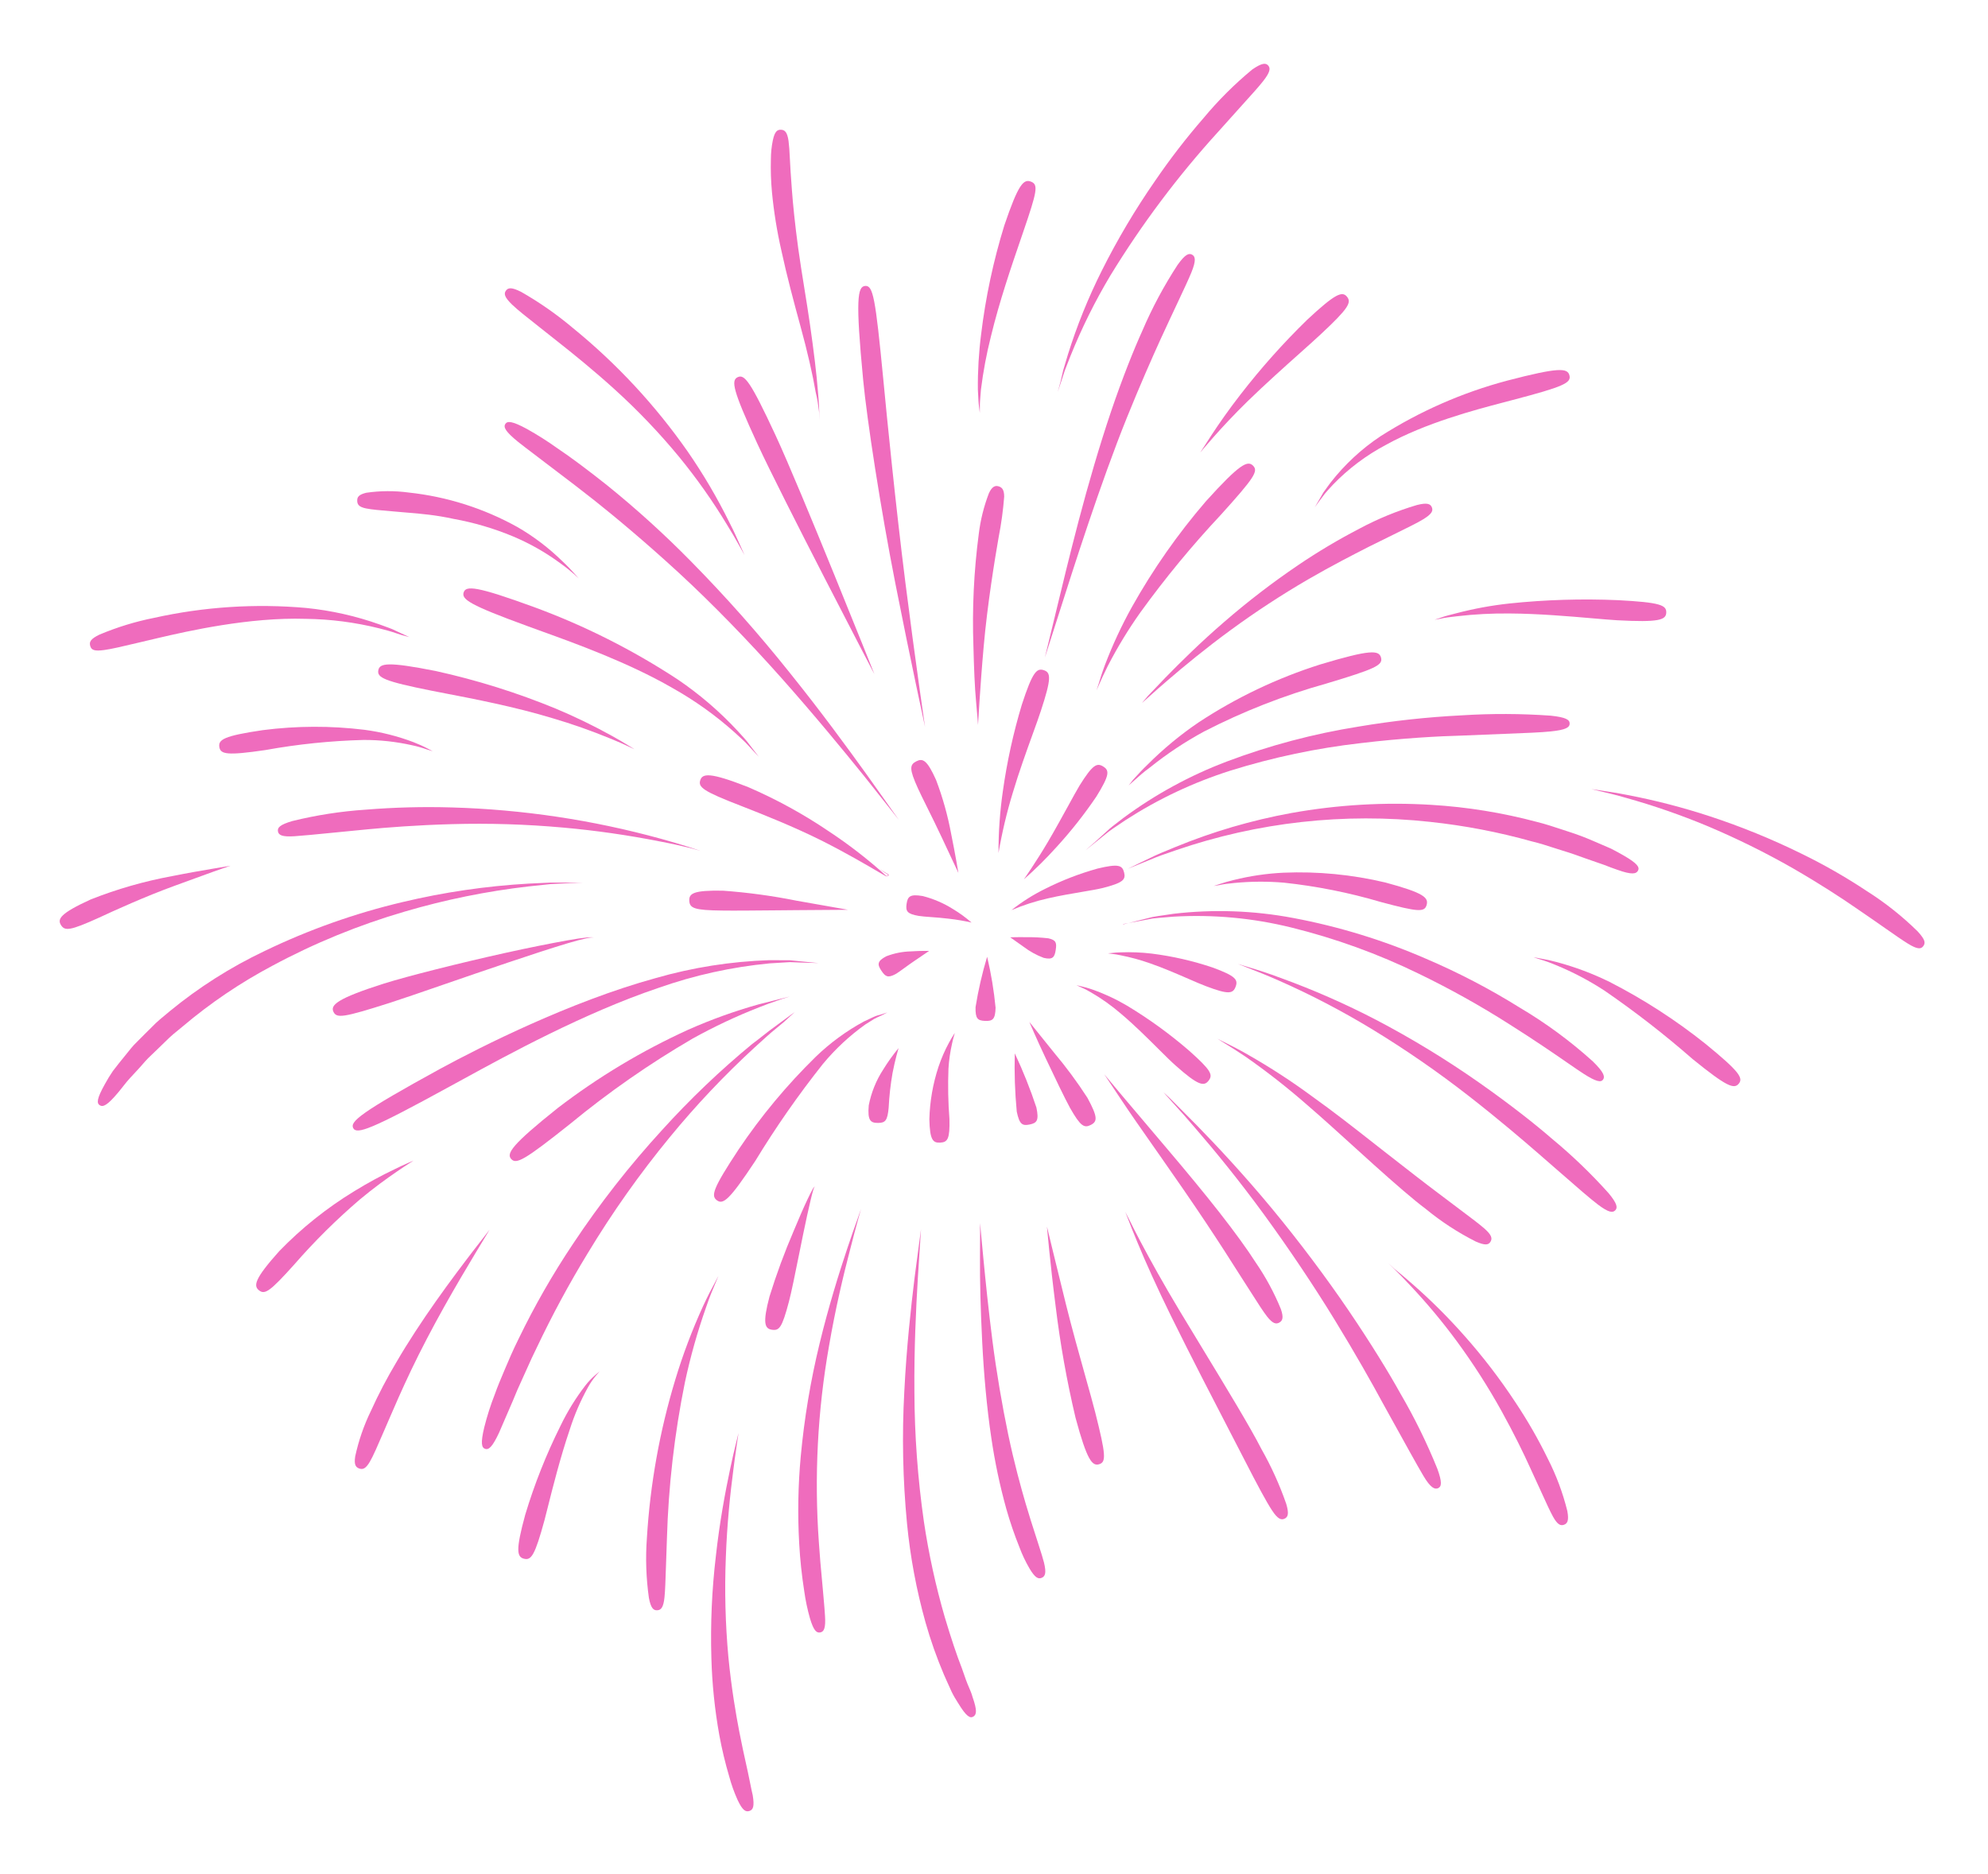 <svg width="403" height="380" viewBox="0 0 403 380" fill="none" xmlns="http://www.w3.org/2000/svg">
<g filter="url(#filter1_d)">
<path d="M166.087 83.732L166.156 85.312L166.061 83.702C166.033 83.501 166.004 83.28 165.974 83.042C165.854 82.103 165.698 80.888 165.351 79.511C164.75 75.972 163.664 71.234 162.284 66.203C160.904 61.171 159.471 55.786 158.427 50.926C157.523 46.986 156.876 42.991 156.489 38.967C156.283 36.752 156.21 34.526 156.271 32.302C156.274 31.004 156.407 29.709 156.668 28.438C157.055 26.632 157.584 26.26 158.346 26.306C159.108 26.353 159.583 26.784 159.847 28.553C159.957 29.425 160.06 30.629 160.125 32.265C160.184 33.749 160.319 35.59 160.487 37.896C160.504 38.134 160.522 38.376 160.54 38.624C160.733 41.274 161.142 45.431 161.811 50.33C162.166 52.931 162.608 55.672 163.056 58.448C163.451 60.899 163.851 63.377 164.199 65.811C164.942 71.003 165.547 75.863 165.816 79.467C165.989 81.241 166.049 82.713 166.087 83.732Z" fill="#EF6CBD"/>
<path d="M214.415 79.482L215.081 77.478L215.845 75.136L217.025 72.121C219.285 66.504 221.979 61.072 225.082 55.876C231.447 45.46 238.786 35.676 247.002 26.656C248.842 24.583 250.397 22.863 251.696 21.426C253.748 19.157 255.163 17.593 256.054 16.457C257.508 14.603 257.571 13.834 257.082 13.278C256.594 12.722 255.81 12.736 253.846 14.095C250.262 17.058 246.961 20.35 243.987 23.928C240.463 27.981 237.179 32.238 234.15 36.676C230.127 42.471 226.521 48.548 223.36 54.86C220.615 60.335 218.316 66.024 216.486 71.872L215.552 74.99L214.986 77.391L214.415 79.482Z" fill="#EF6CBD"/>
<path d="M150.931 112.548L150.134 110.766C150.057 110.595 149.975 110.411 149.889 110.216C149.407 109.132 148.766 107.69 147.915 106.038C145.432 100.988 142.577 96.13 139.375 91.504C132.818 82.127 124.992 73.709 116.123 66.491C112.867 63.748 109.37 61.306 105.675 59.195C103.7 58.188 102.998 58.31 102.552 58.937C102.106 59.563 102.268 60.275 103.84 61.788C104.923 62.83 106.706 64.236 109.382 66.346C110.591 67.299 111.983 68.396 113.574 69.668C116.138 71.701 120.201 74.954 124.618 78.962C129.321 83.222 133.708 87.822 137.742 92.724C141.262 97.032 144.473 101.584 147.352 106.346C148.277 107.821 149.007 109.113 149.58 110.13C149.727 110.391 149.865 110.634 149.992 110.857L150.931 112.548Z" fill="#EF6CBD"/>
<path d="M198.618 83.709L198.64 82.418C198.622 81.788 198.692 80.952 198.776 79.945C198.801 79.641 198.828 79.32 198.854 78.985C199.307 75.342 199.985 71.73 200.885 68.172C202.572 61.16 205.17 53.593 206.747 48.999C207.008 48.24 207.241 47.562 207.437 46.981C210.242 38.8 210.518 37.427 209.013 36.834C207.509 36.24 206.452 37.278 203.596 45.693C201.367 52.903 199.791 60.3 198.886 67.795C198.414 71.503 198.194 75.239 198.23 78.978C198.24 79.182 198.25 79.382 198.259 79.577L198.26 79.583L198.26 79.586C198.318 80.764 198.366 81.745 198.464 82.444L198.618 83.709Z" fill="#EF6CBD"/>
<path d="M177.26 136.693C177.26 136.693 162.291 99.159 157.207 88.232C152.123 77.306 150.926 75.827 149.55 76.468C148.174 77.109 148.489 79.013 153.517 89.935C158.545 100.857 177.26 136.693 177.26 136.693Z" fill="#EF6CBD"/>
<path d="M127.39 151.155L128.624 151.909L127.317 151.302C126.463 150.894 125.247 150.356 123.738 149.746C119.894 148.161 115.97 146.78 111.982 145.608C104.392 143.299 95.81 141.649 90.372 140.603C89.287 140.394 88.328 140.21 87.526 140.049C77.865 138.118 76.433 137.378 76.687 135.918C76.941 134.459 78.555 134.106 88.328 136.046C96.644 137.877 104.788 140.429 112.665 143.672C116.546 145.299 120.336 147.137 124.016 149.179C125.44 149.958 126.587 150.66 127.39 151.155Z" fill="#EF6CBD"/>
<path d="M161.479 182.614L171.923 184.457C171.923 184.457 167.023 184.482 161.304 184.531C160.073 184.541 158.817 184.553 157.575 184.565L157.572 184.565C153.039 184.607 148.689 184.648 146.438 184.611C140.693 184.556 139.813 184.117 139.731 182.632C139.649 181.147 140.56 180.477 146.538 180.583C151.555 180.945 156.546 181.623 161.479 182.614Z" fill="#EF6CBD"/>
<path d="M232.892 141.284L231.488 142.539L232.685 141.116C233.522 140.226 234.767 138.92 236.218 137.415C239.245 134.319 243.389 130.207 248.157 126.102C252.934 121.959 257.953 118.105 263.187 114.559C267.183 111.851 271.335 109.381 275.62 107.161C279.319 105.18 283.21 103.583 287.233 102.393C289.333 101.862 289.976 102.159 290.262 102.858C290.549 103.557 290.275 104.214 288.448 105.318C287.227 106.055 285.319 106.991 282.479 108.384L282.478 108.385C281.069 109.076 279.431 109.879 277.534 110.827L277.204 110.996C274.403 112.425 269.956 114.695 265.104 117.509C259.729 120.641 254.521 124.051 249.501 127.727C244.478 131.401 239.976 135.108 236.728 137.911C235.23 139.185 234.012 140.279 233.117 141.082L232.892 141.284Z" fill="#EF6CBD"/>
<path d="M246.033 179.628L247.178 179.45C247.901 179.267 248.934 179.153 250.291 179.013C253.604 178.696 256.939 178.678 260.256 178.957C266.902 179.668 273.471 180.978 279.884 182.871C287.465 184.904 288.766 184.98 289.196 183.494C289.627 182.008 288.685 181.034 280.828 178.923C274.069 177.315 267.123 176.647 260.185 176.937C256.784 177.101 253.408 177.596 250.104 178.417C249.071 178.658 248.051 178.952 247.049 179.299L246.033 179.628Z" fill="#EF6CBD"/>
<path d="M228.781 187.142L227.676 187.348L227.693 187.417L228.781 187.142Z" fill="#EF6CBD"/>
<path d="M228.781 187.142L230.439 186.834L233.637 186.228C234.485 186.125 235.415 186.051 236.406 185.973C236.89 185.934 237.388 185.895 237.899 185.85C245.918 185.38 253.963 186.122 261.764 188.051C270.697 190.252 279.372 193.398 287.644 197.436C293.931 200.478 300.037 203.884 305.93 207.637C311.251 210.998 314.978 213.571 317.65 215.416C319.013 216.357 320.103 217.11 320.989 217.68C323.613 219.368 324.535 219.466 324.959 218.899C325.384 218.333 325.196 217.444 322.911 215.212C318.335 211.076 313.355 207.412 308.047 204.275C301.983 200.494 295.638 197.185 289.069 194.378C280.445 190.63 271.43 187.862 262.193 186.125C254.172 184.606 245.968 184.318 237.863 185.271C237.23 185.373 236.619 185.459 236.035 185.542C235.158 185.666 234.341 185.782 233.597 185.926L228.781 187.142Z" fill="#EF6CBD"/>
<path d="M224.597 193.284L225.299 193.382C225.94 193.451 226.577 193.554 227.208 193.69C229.211 194.086 231.182 194.625 233.108 195.303C235.812 196.237 238.639 197.466 240.945 198.469C242.385 199.095 243.623 199.633 244.5 199.956C249.036 201.675 249.939 201.484 250.478 200.062C251.016 198.641 250.514 197.886 245.832 196.167C241.816 194.814 237.676 193.867 233.473 193.339C231.392 193.092 229.295 193.007 227.202 193.086C226.553 193.1 225.904 193.147 225.26 193.227L224.597 193.284Z" fill="#EF6CBD"/>
<path d="M219.014 200.11L218.208 199.745L219.044 199.937C219.832 200.112 220.609 200.333 221.372 200.598C223.823 201.454 226.185 202.549 228.422 203.868C232.89 206.554 237.119 209.621 241.063 213.033C245.55 217.024 245.923 217.921 244.996 219.11C244.069 220.298 242.906 220.115 238.351 216.068C237.463 215.292 236.25 214.085 234.84 212.682C232.63 210.482 229.935 207.8 227.252 205.54C225.348 203.896 223.293 202.435 221.115 201.177C220.44 200.774 219.738 200.417 219.014 200.11Z" fill="#EF6CBD"/>
<path d="M208.661 207.186C208.661 207.186 210.114 210.62 211.956 214.506C213.797 218.393 215.856 222.702 216.903 224.604C219.046 228.378 219.784 228.761 221.13 228.073C222.476 227.384 222.564 226.499 220.437 222.574C218.379 219.386 216.121 216.332 213.679 213.428L208.661 207.186Z" fill="#EF6CBD"/>
<path d="M206.114 225.382C205.741 221.455 205.607 217.509 205.713 213.567C207.391 217.134 208.854 220.799 210.095 224.542C210.645 227.157 210.212 227.689 208.731 227.99C207.25 228.29 206.664 227.997 206.114 225.382Z" fill="#EF6CBD"/>
<path d="M212.233 248.68C212.233 248.68 212.884 256.19 213.986 264.762C214.908 272.387 216.256 279.954 218.024 287.429C220.375 296.163 221.434 297.309 222.841 296.862C224.248 296.415 224.2 294.995 222.022 286.364C221.589 284.65 220.885 282.138 220.062 279.204L220.061 279.2L220.058 279.188L220.057 279.186L220.057 279.184L220.056 279.182L220.056 279.18L220.055 279.179L220.055 279.177L220.054 279.175L220.054 279.173L220.053 279.171C218.815 274.755 217.312 269.392 216.065 264.366C213.986 255.986 212.233 248.68 212.233 248.68Z" fill="#EF6CBD"/>
<path d="M179.039 216.849C179.975 215.328 181.015 213.876 182.153 212.501C182.153 212.501 181.436 214.885 180.927 217.584C180.524 219.896 180.263 222.23 180.147 224.575C179.909 227.187 179.48 227.662 177.999 227.669C176.517 227.676 175.827 227.263 176.111 224.106C176.611 221.52 177.605 219.056 179.039 216.849Z" fill="#EF6CBD"/>
<path d="M145.649 258.659L144.797 260.288C144.219 261.333 143.431 262.854 142.554 264.747C140.322 269.617 138.426 274.635 136.879 279.767C133.725 290.177 131.798 300.924 131.138 311.787C130.838 315.856 130.974 319.946 131.545 323.987C131.943 326.071 132.478 326.523 133.236 326.479C133.994 326.435 134.488 325.924 134.701 323.869C134.842 322.511 134.908 320.475 135.006 317.452L135.006 317.449C135.056 315.898 135.114 314.087 135.196 311.975C135.502 301.324 136.722 290.72 138.84 280.281C139.946 275.1 141.385 269.995 143.149 265C143.832 262.992 144.469 261.454 144.944 260.361L145.649 258.659Z" fill="#EF6CBD"/>
<path d="M149.706 290.538L149.41 292.559C149.359 292.933 149.298 293.352 149.23 293.815L149.229 293.824L149.229 293.826C149.06 294.984 148.853 296.409 148.656 298.056C148.049 302.616 147.383 308.971 147.14 315.698C146.867 322.445 147.038 329.205 147.652 335.931C148.266 342.276 149.203 347.658 149.859 351.054C150.369 353.695 150.854 355.887 151.261 357.721C151.377 358.246 151.487 358.742 151.589 359.211C151.793 360.148 151.958 360.975 152.103 361.702L152.104 361.703C152.284 362.608 152.434 363.358 152.589 363.971C152.962 366.245 152.675 366.924 151.914 367.171C151.152 367.418 150.509 367.048 149.513 364.913C148.826 363.388 148.262 361.811 147.828 360.197C147.01 357.441 146.341 354.644 145.822 351.817C144.891 346.639 144.351 341.398 144.208 336.14C144.003 329.25 144.306 322.355 145.116 315.511C145.858 308.732 147.024 302.47 147.996 297.91C148.451 295.685 148.891 293.882 149.204 292.597L149.706 290.538Z" fill="#EF6CBD"/>
<path d="M160.102 202.038L153.785 203.633C148.9 205.002 144.121 206.724 139.485 208.785C130.119 213.053 121.264 218.368 113.09 224.63C103.655 232.153 102.614 233.903 103.642 235.002C104.67 236.101 106.304 235.248 115.589 227.855C123.38 221.435 131.675 215.656 140.395 210.576C144.775 208.144 149.314 206.01 153.98 204.19C155.38 203.625 156.602 203.203 157.58 202.865L157.581 202.864C157.88 202.761 158.156 202.666 158.407 202.576L160.102 202.038Z" fill="#EF6CBD"/>
<path d="M95.924 253.604L99.253 249.312L96.438 253.97C94.723 256.827 92.409 260.716 90.049 264.929C87.689 269.142 85.316 273.67 83.364 277.762C81.413 281.853 79.852 285.46 78.872 287.746C78.506 288.589 78.171 289.367 77.862 290.084C76.508 293.223 75.66 295.19 74.983 296.347C74.152 297.769 73.549 297.995 72.825 297.737C72.101 297.479 71.75 296.961 72.004 295.282C72.691 292.101 73.756 289.015 75.176 286.09C76.72 282.68 78.456 279.36 80.375 276.148C82.697 272.146 85.557 267.807 88.362 263.831C91.166 259.854 93.899 256.245 95.924 253.604Z" fill="#EF6CBD"/>
<path d="M87.726 152.3L86.695 151.771C85.757 151.277 84.791 150.841 83.802 150.464C80.609 149.253 77.289 148.416 73.906 147.967C67.056 147.128 60.129 147.149 53.287 148.032C45.323 149.198 44.236 149.968 44.464 151.453C44.693 152.937 46.024 153.207 53.777 152.076C60.353 150.884 67.011 150.198 73.693 150.023C77.005 150.011 80.308 150.372 83.541 151.099C84.564 151.316 85.572 151.602 86.558 151.953L87.726 152.3Z" fill="#EF6CBD"/>
<path d="M116.447 116.296L117.316 117.27L116.361 116.391L116.345 116.378C115.716 115.839 114.81 115.066 113.616 114.22C110.638 112.02 107.408 110.185 103.996 108.753C100.119 107.137 96.08 105.947 91.949 105.203C88.407 104.42 85.241 104.156 83.065 103.974C82.858 103.956 82.659 103.94 82.471 103.923C81.442 103.832 80.518 103.754 79.689 103.684C77.045 103.461 75.353 103.318 74.221 103.087C72.734 102.783 72.423 102.274 72.412 101.505C72.401 100.737 72.762 100.279 74.225 99.909C77.085 99.49 79.99 99.473 82.855 99.861C90.6 100.692 98.1 103.076 104.912 106.869C108.209 108.778 111.254 111.093 113.976 113.762C115.025 114.732 115.784 115.566 116.333 116.171L116.447 116.296Z" fill="#EF6CBD"/>
<path d="M202.414 172.94C203.117 168.828 204.079 164.764 205.294 160.774C206.51 156.673 208.085 152.313 209.336 148.853C210.028 146.938 210.621 145.299 210.998 144.131C213.162 137.544 213.046 136.361 211.606 135.88C210.167 135.399 209.312 136.221 207.144 142.864C205.42 148.588 204.135 154.437 203.303 160.359C202.699 164.525 202.402 168.73 202.414 172.94Z" fill="#EF6CBD"/>
<path d="M197.761 204.19C198.315 200.737 199.099 197.325 200.108 193.977C200.915 197.382 201.488 200.839 201.822 204.322C201.756 206.671 201.227 207.043 199.711 206.985C198.195 206.927 197.699 206.556 197.761 204.19Z" fill="#EF6CBD"/>
<path d="M196.948 187.044C195.78 186.029 194.526 185.117 193.202 184.318C191.298 183.117 189.219 182.223 187.04 181.669C184.459 181.237 184.004 181.756 183.78 183.263C183.556 184.77 183.928 185.3 186.225 185.694C186.793 185.791 187.692 185.858 188.743 185.936C189.853 186.018 191.133 186.113 192.376 186.271C193.913 186.445 195.439 186.703 196.948 187.044Z" fill="#EF6CBD"/>
<path d="M267.468 101.562L266.529 102.846L267.335 101.467L268.264 99.855C268.496 99.509 268.766 99.147 269.055 98.76C269.265 98.48 269.484 98.186 269.705 97.876C272.557 94.205 275.983 91.021 279.85 88.448C287.766 83.401 296.41 79.603 305.479 77.185C316.043 74.426 317.771 74.596 318.154 76.115C318.538 77.634 316.99 78.392 306.597 81.108C306.038 81.259 305.404 81.425 304.708 81.608C298.984 83.112 289.015 85.731 280.966 90.186C276.968 92.295 273.332 95.029 270.193 98.285C270.008 98.491 269.825 98.689 269.649 98.88L269.647 98.882C269.253 99.309 268.887 99.706 268.579 100.088L267.468 101.562Z" fill="#EF6CBD"/>
<path d="M43.202 176.118L46.714 175.525L43.415 176.67L35.516 179.546C29.494 181.727 23.008 184.686 20.075 186.051C14.162 188.738 13.128 188.778 12.362 187.558C11.597 186.337 12.187 185.196 18.376 182.367C23.713 180.256 29.242 178.669 34.886 177.63C38.058 176.994 41.024 176.484 43.202 176.118Z" fill="#EF6CBD"/>
<path d="M182.205 166.217L175.753 157.123C171.77 151.574 166.266 144.058 159.998 136.277C153.737 128.434 147.074 120.923 140.035 113.775C134.673 108.322 129.004 103.181 123.056 98.378C118.981 95.147 115.688 92.692 113 90.891C111.004 89.463 108.929 88.148 106.787 86.952C103.798 85.338 102.842 85.322 102.434 85.957C102.027 86.593 102.413 87.468 105.038 89.597C105.837 90.236 106.845 91.001 108.084 91.941L108.085 91.942C108.873 92.54 109.755 93.208 110.735 93.96C111.482 94.534 112.293 95.148 113.168 95.811L113.172 95.814C115.248 97.386 117.687 99.232 120.503 101.464C124.509 104.64 130.812 109.879 137.635 116.162C144.458 122.445 151.84 130.074 158.438 137.497C165.036 144.92 170.932 152.098 175.22 157.405L182.205 166.217Z" fill="#EF6CBD"/>
<path d="M178.544 176.377C178.413 176.289 178.294 176.183 178.19 176.063C178.291 176.173 178.407 176.267 178.536 176.343L179.916 177.169C179.933 177.179 179.951 177.189 179.97 177.199C180.092 177.266 180.228 177.34 180.124 177.557C179.974 177.632 179.81 177.673 179.642 177.679C179.367 177.533 178.806 177.205 178.02 176.744C175.724 175.399 171.507 172.929 166.865 170.586C160.938 167.594 154.26 164.975 150.683 163.572L150.156 163.365C142.507 160.412 141.515 159.598 141.95 158.203C142.385 156.807 143.848 156.512 151.674 159.585C157.396 162.059 162.875 165.065 168.039 168.564C172.142 171.274 176.032 174.294 179.676 177.597C179.819 177.585 179.958 177.55 180.089 177.493C180.113 177.478 180.066 177.438 180.011 177.392C179.956 177.347 179.893 177.294 179.882 177.251L179.295 176.885C178.946 176.661 178.704 176.502 178.544 176.377Z" fill="#EF6CBD"/>
<path d="M187.52 147.378C187.52 147.378 185.511 133.765 183.535 118.106C181.56 102.447 179.798 84.733 179.029 76.609C177.456 60.371 176.988 57.864 175.403 57.97C173.819 58.076 173.409 60.658 174.977 77.026C175.764 85.218 178.473 102.914 181.53 118.429C184.586 133.943 187.52 147.378 187.52 147.378Z" fill="#EF6CBD"/>
<path d="M214.417 125.182L211.806 133.333L213.827 125.019L214.022 124.207C215.227 119.207 216.821 112.592 218.661 105.584C220.603 98.19 222.88 90.381 225.206 83.496C227.533 76.611 229.91 70.723 231.557 67.094C233.555 62.42 235.957 57.93 238.735 53.677C240.267 51.546 241.002 51.269 241.662 51.635C242.322 52.001 242.493 52.821 241.522 55.214C240.955 56.612 240.03 58.578 238.707 61.391L238.706 61.393L238.705 61.395L238.704 61.398L238.703 61.4L238.701 61.404L238.7 61.406C237.76 63.404 236.619 65.83 235.262 68.784C233.636 72.353 231.116 78.038 228.436 84.682C225.755 91.326 223.047 98.95 220.605 106.177C218.233 113.198 216.123 119.824 214.553 124.755L214.553 124.757L214.417 125.182Z" fill="#EF6CBD"/>
<path d="M222.273 139.981L222.88 138.616C223.244 137.735 223.822 136.542 224.584 134.991C226.528 131.225 228.733 127.6 231.184 124.144C236.204 117.203 241.659 110.589 247.516 104.341C254.255 96.874 255.125 95.534 254.019 94.418C252.914 93.302 251.352 94.008 244.467 101.622C238.764 108.245 233.737 115.425 229.462 123.055C227.363 126.83 225.539 130.751 224.002 134.789C223.412 136.37 222.994 137.687 222.73 138.599L222.273 139.981Z" fill="#EF6CBD"/>
<path d="M220.039 172.402L222.019 170.671L224.403 168.509C225.058 167.877 225.833 167.288 226.668 166.653C227.015 166.389 227.373 166.117 227.737 165.831C234.183 161.06 241.257 157.204 248.758 154.373C257.387 151.124 266.323 148.757 275.429 147.31C282.334 146.147 289.301 145.387 296.296 145.034C302.313 144.65 308.35 144.672 314.366 145.1C317.472 145.435 318.201 145.931 318.195 146.703C318.189 147.476 317.454 147.974 314.367 148.294C312.357 148.503 309.359 148.618 304.927 148.788L304.924 148.788C302.552 148.879 299.769 148.986 296.506 149.131C291.795 149.255 284.367 149.643 275.908 150.659C266.925 151.678 258.06 153.547 249.431 156.242C241.927 158.625 234.774 161.999 228.16 166.275C227.645 166.638 227.136 166.975 226.647 167.298C225.94 167.766 225.275 168.205 224.696 168.655L220.039 172.402Z" fill="#EF6CBD"/>
<path d="M250.959 195.442L253.236 196.336C254.698 196.904 256.793 197.734 259.367 198.865C265.774 201.701 271.993 204.945 277.987 208.577C284.848 212.746 291.46 217.311 297.791 222.251C303.739 226.882 308.738 231.165 311.882 233.897C313.545 235.341 315.019 236.628 316.328 237.77L316.335 237.777L316.336 237.778L316.338 237.779C319.948 240.93 322.297 242.981 323.893 244.195C326.068 245.849 326.913 245.93 327.436 245.393C327.96 244.857 327.842 244.024 326.078 241.899C322.508 237.918 318.646 234.21 314.525 230.806C311.356 228.044 306.094 223.882 299.819 219.481C293.152 214.805 286.191 210.564 278.981 206.784C272.714 203.524 266.241 200.681 259.602 198.273C257.011 197.293 254.865 196.623 253.36 196.176L250.959 195.442Z" fill="#EF6CBD"/>
<path d="M312.092 194.478L310.838 194.078L312.122 194.305C313.29 194.497 314.448 194.75 315.591 195.063C319.28 196.05 322.864 197.396 326.292 199.082C333.16 202.596 339.661 206.793 345.695 211.608C352.658 217.286 353.424 218.58 352.467 219.722C351.511 220.863 350.04 220.334 343.133 214.734C337.461 209.771 331.506 205.144 325.298 200.875C322.168 198.828 318.852 197.083 315.395 195.664C314.316 195.208 313.214 194.812 312.092 194.478Z" fill="#EF6CBD"/>
<path d="M246.805 210.611L248.372 211.592C249.368 212.204 250.801 213.091 252.479 214.228C256.791 217.238 260.935 220.482 264.894 223.946C268.028 226.648 271.232 229.557 274.312 232.354L274.314 232.356L274.315 232.357L274.325 232.366L274.335 232.375L274.338 232.378C275.734 233.645 277.104 234.889 278.431 236.081C282.692 239.907 286.496 243.225 289.021 245.103C292.149 247.679 295.553 249.899 299.17 251.722C301.106 252.573 301.777 252.404 302.159 251.738C302.54 251.073 302.404 250.391 300.876 249.051C299.882 248.179 298.307 246.997 295.968 245.242C294.709 244.297 293.23 243.187 291.501 241.87C289.019 240.018 285.121 236.981 280.628 233.47C279.865 232.874 279.086 232.262 278.295 231.642C274.425 228.605 270.254 225.332 266.177 222.429C261.907 219.271 257.452 216.374 252.835 213.752C251.168 212.795 249.734 212.078 248.699 211.56L246.805 210.611Z" fill="#EF6CBD"/>
<path d="M227.204 222.83L223.847 217.802L227.728 222.441L236.86 233.227C240.352 237.34 244.038 241.789 247.198 245.82C250.358 249.851 252.983 253.503 254.502 255.892C256.552 258.864 258.277 262.048 259.646 265.39C260.259 267.163 259.993 267.781 259.336 268.149C258.678 268.517 258.001 268.376 256.869 266.936C256.082 265.936 255.051 264.317 253.488 261.861L253.487 261.859L253.485 261.856C252.797 260.776 252.007 259.534 251.089 258.113C249.588 255.719 247.234 252.054 244.431 247.841C241.628 243.628 238.345 238.893 235.253 234.477C234.877 233.94 234.504 233.408 234.135 232.881L234.121 232.862C231.463 229.07 229.024 225.59 227.204 222.83Z" fill="#EF6CBD"/>
<path d="M198.67 247.973C198.67 247.973 198.7 250.774 198.661 255.191C198.623 259.607 198.782 265.608 199.107 272.044C199.432 278.48 200.034 285.36 200.943 291.429C201.656 296.341 202.682 301.203 204.014 305.985C204.759 308.604 205.642 311.182 206.659 313.708C207.214 315.196 207.895 316.634 208.696 318.005C209.843 319.937 210.494 320.195 211.187 319.891C211.879 319.588 212.148 318.914 211.63 316.787C211.411 315.921 211.047 314.783 210.573 313.301C210.48 313.011 210.383 312.707 210.282 312.39C210.142 311.95 209.991 311.484 209.831 310.989L209.822 310.96L209.821 310.959L209.821 310.956C209.278 309.277 208.629 307.268 207.921 304.852C206.999 301.706 205.601 296.679 204.374 290.801C203.146 284.924 202.002 278.217 201.187 271.868C200.371 265.519 199.772 259.519 199.346 255.146L198.67 247.973Z" fill="#EF6CBD"/>
<path d="M193.226 209.944L193.552 209.421L193.39 210.013L193.363 210.107C193.258 210.476 193.115 210.977 192.998 211.581C192.617 213.253 192.373 214.954 192.268 216.667C192.136 220.073 192.203 223.483 192.466 226.881C192.564 230.896 192.114 231.579 190.616 231.663C189.117 231.748 188.491 231.153 188.397 226.935C188.489 223.302 189.117 219.704 190.26 216.256C190.829 214.567 191.543 212.931 192.395 211.366C192.716 210.752 193.016 210.272 193.226 209.944Z" fill="#EF6CBD"/>
<path d="M174.545 245.103L173.78 247.297C173.272 248.692 172.554 250.71 171.735 253.193C170.074 258.148 167.937 264.985 166.137 272.435C164.313 279.941 163.039 287.572 162.325 295.266C161.783 301.145 161.678 307.057 162.011 312.953C162.188 316.17 162.526 319.375 163.026 322.557C163.282 324.419 163.667 326.26 164.179 328.068C164.927 330.597 165.514 331.109 166.268 330.974C167.021 330.839 167.411 330.135 167.24 327.571C167.189 326.617 167.08 325.394 166.942 323.836C166.894 323.294 166.842 322.711 166.788 322.085C166.729 321.403 166.661 320.674 166.588 319.89L166.588 319.887C166.4 317.882 166.18 315.523 165.998 312.718C165.044 299.398 165.736 286.013 168.06 272.868C169.338 265.384 170.993 258.449 172.309 253.434C172.951 250.903 173.509 248.835 173.901 247.414L174.545 245.103Z" fill="#EF6CBD"/>
<path d="M158.752 206.914L161.115 205.179L158.946 207.177L156.343 209.34C155.685 209.902 154.99 210.535 154.247 211.212C153.85 211.573 153.44 211.947 153.014 212.329C146.841 217.999 141.075 224.099 135.76 230.584C129.663 238 124.112 245.851 119.151 254.075C115.376 260.267 111.928 266.654 108.82 273.208C108.083 274.675 107.458 276.074 106.878 277.372L106.877 277.375L106.873 277.384L106.869 277.392C106.58 278.04 106.301 278.663 106.026 279.256C105.195 281.045 104.502 282.652 103.93 284.082L101.179 290.45C99.814 293.384 99.071 293.994 98.351 293.753C97.631 293.512 97.392 292.636 98.166 289.393C98.739 287.098 99.46 284.843 100.325 282.642C100.839 281.173 101.515 279.574 102.292 277.737L102.326 277.657C103.117 275.786 104.002 273.708 105.132 271.44C108.367 264.748 112.067 258.292 116.203 252.12C121.599 243.998 127.617 236.31 134.201 229.123C139.868 222.862 145.982 217.023 152.495 211.652C153.274 211.086 153.993 210.516 154.67 209.979C155.138 209.608 155.585 209.253 156.019 208.926L158.752 206.914Z" fill="#EF6CBD"/>
<path d="M121.556 278.035L120.726 278.74C119.964 279.392 119.271 280.121 118.657 280.915C116.699 283.458 115.01 286.198 113.617 289.091C110.732 294.875 108.343 300.896 106.478 307.088C104.476 314.387 104.803 315.682 106.246 316.033C107.69 316.385 108.424 315.373 110.383 308.195C110.553 307.543 110.753 306.746 110.981 305.838C112.004 301.762 113.592 295.439 115.484 289.887C116.428 286.899 117.669 284.015 119.188 281.277C119.663 280.418 120.218 279.608 120.847 278.856L121.556 278.035Z" fill="#EF6CBD"/>
<path d="M163.251 195.001L165.935 195.259L163.26 195.182L160.138 195.07L156.026 195.319C148.335 196.052 140.763 197.723 133.478 200.295C118.414 205.369 102.792 213.923 93.939 218.771C92.944 219.315 92.035 219.813 91.222 220.254C75.107 229.096 72.323 230.037 71.609 228.731C70.894 227.424 73.076 225.551 89.29 216.665C97.391 212.27 115.559 203.075 132.887 198.315C140.401 196.148 148.155 194.925 155.972 194.672L160.115 194.691L163.251 195.001Z" fill="#EF6CBD"/>
<path d="M205.045 184.523C207.467 183.492 209.979 182.685 212.549 182.114C214.807 181.595 217.26 181.18 219.359 180.824C221.041 180.539 222.494 180.293 223.438 180.063C227.673 178.994 228.243 178.354 227.873 176.887C227.503 175.42 226.739 175.08 222.475 176.102C218.808 177.126 215.25 178.504 211.85 180.216C209.435 181.404 207.153 182.848 205.045 184.523Z" fill="#EF6CBD"/>
<path d="M292.026 125.438L290.799 125.656L291.982 125.265C292.731 124.966 293.867 124.679 295.244 124.332C298.771 123.407 302.362 122.746 305.987 122.354C313.295 121.589 320.65 121.365 327.992 121.683C336.546 122.13 337.822 122.69 337.779 124.188C337.736 125.686 336.351 126.219 327.793 125.754C326.531 125.679 324.844 125.533 322.884 125.365C318.17 124.958 311.872 124.416 306.097 124.383C302.51 124.339 298.924 124.527 295.362 124.944C293.954 125.098 292.8 125.242 292.026 125.438Z" fill="#EF6CBD"/>
<path d="M81.389 128.433L82.985 129.169L81.433 128.753L79.437 128.1C78.928 127.932 78.366 127.787 77.766 127.631C77.473 127.555 77.17 127.476 76.86 127.392C71.997 126.176 67.011 125.531 62.001 125.469C50.519 125.1 37.952 127.979 32.125 129.339C30.701 129.672 29.43 129.974 28.295 130.243C24.787 131.075 22.568 131.602 21.082 131.797C19.114 132.055 18.537 131.797 18.293 130.977C18.049 130.157 18.336 129.552 20.147 128.673C23.705 127.172 27.405 126.035 31.191 125.279C41.323 123.022 51.743 122.343 62.085 123.263C67.171 123.776 72.178 124.904 76.996 126.623C77.358 126.76 77.709 126.886 78.046 127.007C78.576 127.197 79.071 127.375 79.522 127.564L81.389 128.433Z" fill="#EF6CBD"/>
<path d="M118.097 178.968L115.125 178.947L111.663 178.94L107.12 179.151C98.539 179.642 90.019 180.89 81.658 182.88C71.981 185.163 62.581 188.497 53.626 192.821C46.752 196.085 40.302 200.18 34.42 205.014C34.045 205.338 33.67 205.646 33.304 205.947C32.704 206.442 32.126 206.917 31.603 207.414L29.245 209.754L27.171 211.838C26.753 212.292 26.38 212.759 26.022 213.208C25.851 213.422 25.683 213.633 25.515 213.835C24.488 215.086 23.613 216.188 22.889 217.142C22.303 217.996 21.762 218.88 21.269 219.791C19.59 222.786 19.579 223.688 20.231 224.093C20.883 224.498 21.756 224.112 23.854 221.617C24.137 221.296 24.423 220.929 24.74 220.523C25.03 220.151 25.345 219.747 25.708 219.313C26.14 218.797 26.625 218.279 27.15 217.718L27.152 217.716L27.153 217.715L27.154 217.714L27.155 217.713C27.551 217.29 27.969 216.844 28.403 216.356C28.577 216.164 28.751 215.963 28.928 215.758C29.277 215.354 29.64 214.934 30.047 214.527L32.066 212.586L34.316 210.402C34.83 209.911 35.396 209.452 35.984 208.975C36.323 208.7 36.67 208.418 37.018 208.122C42.612 203.384 48.699 199.262 55.172 195.827C63.739 191.216 72.767 187.521 82.107 184.804C90.278 182.401 98.639 180.702 107.1 179.725L111.612 179.247L115.066 179.073L118.097 178.968Z" fill="#EF6CBD"/>
<path d="M82.826 235.74L83.833 235.302L82.904 235.904C82.32 236.272 81.473 236.835 80.459 237.531C78.413 238.929 75.689 240.902 72.952 243.19C68.188 247.266 63.728 251.687 59.611 256.419C54.709 261.879 53.682 262.524 52.52 261.624C51.359 260.723 51.523 259.342 56.623 253.648C61.142 248.99 66.23 244.923 71.767 241.543C74.473 239.874 77.268 238.353 80.139 236.988C81.03 236.544 81.797 236.201 82.396 235.933L82.637 235.826L82.826 235.74Z" fill="#EF6CBD"/>
<path d="M281.457 256.12L282.679 257.335L282.906 257.56C283.671 258.318 284.702 259.339 285.893 260.637C289.259 264.21 292.407 267.983 295.319 271.936C298.637 276.454 301.664 281.178 304.383 286.081C306.938 290.688 308.931 294.811 310.136 297.482C311.051 299.444 311.802 301.095 312.434 302.483L312.434 302.484L312.436 302.488L312.436 302.489C313.485 304.794 314.204 306.374 314.795 307.451C315.743 309.176 316.381 309.382 317.053 309.139C317.724 308.896 318.088 308.309 317.725 306.362C316.815 302.681 315.485 299.117 313.761 295.74C311.84 291.802 309.656 287.998 307.225 284.354C304.076 279.562 300.583 275.007 296.771 270.725C293.482 267.006 289.956 263.505 286.215 260.243C285.004 259.162 283.936 258.289 283.119 257.622C282.963 257.494 282.816 257.374 282.679 257.262L281.457 256.12Z" fill="#EF6CBD"/>
<path d="M153.822 153.443L152.564 152.089L151.109 150.529C150.686 150.107 150.201 149.663 149.677 149.184L149.676 149.183L149.675 149.182C149.471 148.996 149.262 148.804 149.049 148.607C145.133 145.086 140.838 142.013 136.244 139.446C127.338 134.313 116.588 130.436 109.973 128.049C108.837 127.64 107.823 127.274 106.961 126.953C95.183 122.656 93.539 121.51 93.991 120.111C94.444 118.711 96.494 118.781 108.375 123.126C118.546 126.876 128.259 131.773 137.328 137.721C141.77 140.725 145.855 144.228 149.504 148.162C149.765 148.456 150.022 148.736 150.27 149.005C150.678 149.45 151.061 149.866 151.392 150.274L153.822 153.443Z" fill="#EF6CBD"/>
<path d="M141.992 172.514L139.871 171.801C139.681 171.742 139.48 171.68 139.267 171.614L139.251 171.609C137.891 171.188 136.086 170.63 133.936 170.049C120.136 166.247 105.933 164.118 91.631 163.708C85.799 163.534 79.962 163.683 74.148 164.156C69.115 164.489 64.121 165.265 59.224 166.473C56.72 167.216 56.209 167.803 56.345 168.559C56.48 169.314 57.166 169.71 59.724 169.542C61.404 169.431 63.91 169.183 67.626 168.816L67.629 168.816C69.57 168.624 71.841 168.399 74.496 168.144C78.357 167.775 84.531 167.282 91.607 167.093C99.149 166.88 106.698 167.114 114.214 167.794C120.781 168.383 127.313 169.32 133.782 170.602C136.32 171.081 138.402 171.566 139.824 171.904L141.992 172.514Z" fill="#EF6CBD"/>
<path d="M198.555 142.205L198.259 146.98C198.259 146.98 198.141 145.137 197.866 142.232C197.59 139.327 197.436 135.308 197.329 131.039C197.056 123.432 197.418 115.817 198.411 108.273C198.753 105.435 199.447 102.651 200.475 99.985C201.104 98.633 201.741 98.399 202.414 98.596C203.086 98.793 203.561 99.224 203.565 100.692C203.352 103.457 202.976 106.207 202.44 108.927C201.69 113.21 200.146 122.616 199.409 131.083C199.03 135.31 198.753 139.29 198.555 142.205Z" fill="#EF6CBD"/>
<path d="M228.785 159.25L229.954 158.221L230.012 158.168C230.739 157.509 231.777 156.568 233.133 155.582C236.566 152.828 240.24 150.388 244.11 148.294C251.998 144.236 260.276 140.99 268.818 138.604C278.844 135.596 280.362 134.864 279.957 133.332C279.552 131.8 277.828 131.648 267.618 134.721C258.914 137.478 250.631 141.422 243.002 146.444C239.279 148.969 235.805 151.844 232.627 155.03C231.633 155.971 230.844 156.837 230.217 157.525C230.042 157.717 229.88 157.895 229.729 158.057L228.785 159.25Z" fill="#EF6CBD"/>
<path d="M231.261 175.077L228.637 176.143L231.179 174.896L234.168 173.462C234.887 173.121 235.687 172.795 236.542 172.447C237.067 172.233 237.612 172.011 238.172 171.771C245.776 168.636 253.69 166.312 261.781 164.838C271.142 163.157 280.671 162.6 290.165 163.181C297.409 163.616 304.592 164.78 311.605 166.655C313.307 167.078 314.901 167.607 316.363 168.091L316.365 168.092C316.915 168.274 317.447 168.451 317.959 168.613C319.627 169.145 321.267 169.76 322.873 170.457L326.552 172.044C327.561 172.56 328.411 173.025 329.118 173.434C331.927 175.057 332.415 175.833 332.056 176.511C331.696 177.19 330.818 177.411 327.818 176.333C327.076 176.079 326.188 175.753 325.17 175.348L321.497 174.072C320.105 173.561 318.514 172.989 316.691 172.44C316.113 172.266 315.517 172.072 314.899 171.871C313.567 171.438 312.132 170.971 310.549 170.594C303.781 168.699 296.869 167.373 289.883 166.63C272.503 164.735 254.926 166.697 238.398 172.375C237.814 172.587 237.247 172.78 236.703 172.966C235.841 173.259 235.038 173.533 234.315 173.828L231.261 175.077Z" fill="#EF6CBD"/>
<path d="M235.869 221.469C235.869 221.469 236.487 222.176 237.606 223.417C237.813 223.647 238.037 223.894 238.276 224.158L238.277 224.159C239.332 225.322 240.689 226.818 242.242 228.655C246.093 233.099 251.145 239.26 256.213 246.207C261.281 253.153 266.333 260.691 270.539 267.561C274.746 274.431 278.196 280.556 280.296 284.45L281.941 287.425L281.943 287.429C285.228 293.37 287.247 297.021 288.518 299.175C289.99 301.668 290.852 302.038 291.54 301.717C292.228 301.397 292.381 300.55 291.369 297.776C289.234 292.493 286.717 287.372 283.839 282.454C281.678 278.538 277.961 272.444 273.385 265.704C268.808 258.964 263.287 251.6 257.785 244.965C252.284 238.33 246.805 232.442 242.685 228.231C241.483 226.997 240.394 225.911 239.47 224.989L239.469 224.987C238.815 224.335 238.244 223.765 237.773 223.283C236.637 222.12 235.869 221.469 235.869 221.469Z" fill="#EF6CBD"/>
<path d="M228.766 247.37L228.107 245.701L228.934 247.309C229.458 248.371 230.234 249.919 231.213 251.765C233.179 255.492 235.958 260.482 239.118 265.744C240.626 268.248 242.198 270.836 243.757 273.403L243.766 273.418L243.769 273.423C248.694 281.53 253.485 289.416 255.695 293.764C257.711 297.316 259.399 301.044 260.741 304.902C261.345 306.935 261.089 307.587 260.401 307.908C259.713 308.228 259.031 307.996 257.876 306.25C256.721 304.503 254.994 301.286 252.109 295.661C251.405 294.289 250.49 292.522 249.429 290.474C246.138 284.123 241.447 275.069 237.329 266.709C234.617 261.188 232.246 255.929 230.641 252.038C229.821 250.097 229.196 248.492 228.766 247.37Z" fill="#EF6CBD"/>
<path d="M186.702 249.231L186.348 251.891C186.195 253.005 186.006 254.445 185.782 256.155L185.779 256.178C185.664 257.061 185.538 258.016 185.404 259.033C184.668 265.04 183.758 273.256 183.319 282.107C182.829 291.022 183.011 299.962 183.863 308.85C184.518 315.646 185.774 322.371 187.618 328.944C188.638 332.549 189.886 336.086 191.353 339.532C191.534 339.937 191.705 340.325 191.869 340.697L191.87 340.699C192.241 341.539 192.576 342.298 192.901 342.979C193.292 343.802 193.707 344.465 194.068 345.041C194.139 345.153 194.207 345.262 194.273 345.368C195.865 347.978 196.642 348.443 197.308 348.036C197.975 347.629 198.114 346.804 197.133 344.004C196.982 343.407 196.696 342.74 196.366 341.969C196.305 341.825 196.242 341.678 196.178 341.527C195.932 340.947 195.708 340.294 195.467 339.595C195.31 339.135 195.145 338.655 194.962 338.162C193.942 335.574 192.817 332.204 191.529 327.902C189.681 321.531 188.263 315.043 187.286 308.482C186.039 299.787 185.397 291.016 185.365 282.233C185.287 273.44 185.698 265.202 186.059 259.162L186.702 249.231Z" fill="#EF6CBD"/>
<path d="M165.066 240.629C165.186 240.452 165.221 240.59 165.221 240.59C165.108 240.288 164.758 241.514 164.329 243.294C163.899 245.073 163.381 247.517 162.833 250.134C162.539 251.558 162.242 253.032 161.951 254.477L161.95 254.481L161.949 254.484L161.949 254.486C161.171 258.344 160.435 261.992 159.924 263.924C158.518 269.236 157.969 269.815 156.487 269.602C155.005 269.389 154.571 268.25 155.993 262.86C157.395 258.335 159.035 253.888 160.906 249.538C161.928 247.058 162.938 244.747 163.729 243.096C164.123 242.262 164.466 241.588 164.718 241.139C164.814 240.956 164.931 240.785 165.066 240.629Z" fill="#EF6CBD"/>
<path d="M179.888 205.269L178.567 205.694C178.154 205.799 177.603 205.938 177.031 206.211L175.1 207.12C171.536 209.054 168.251 211.464 165.337 214.286C159.499 220.001 154.261 226.301 149.704 233.087C144.473 241.017 144.085 242.455 145.341 243.368C146.597 244.282 147.882 243.278 153.104 235.386C157.258 228.556 161.832 221.993 166.801 215.734C169.317 212.692 172.218 209.991 175.429 207.698L177.2 206.59C177.579 206.38 177.936 206.219 178.255 206.075C178.396 206.012 178.529 205.952 178.653 205.893L179.888 205.269Z" fill="#EF6CBD"/>
<path d="M114.953 190.669C118.246 190.076 120.476 189.844 120.326 190.193C120.437 189.835 118.247 190.296 115.097 191.238C111.947 192.18 107.667 193.573 103.128 195.105C98.743 196.574 94.103 198.175 89.942 199.611C85.453 201.161 81.522 202.517 79.07 203.308C69.596 206.324 68.248 206.499 67.594 205.14C66.94 203.781 68.323 202.441 77.831 199.416C82.615 197.914 93.167 195.251 102.584 193.167C107.283 192.127 111.661 191.261 114.953 190.669Z" fill="#EF6CBD"/>
<path d="M243.297 91.763C243.297 91.763 247.493 86.628 252.917 81.348C256.455 77.904 260.444 74.338 263.58 71.535C265.252 70.04 266.681 68.763 267.67 67.837C273.408 62.496 274.007 61.316 273.056 60.161C272.105 59.005 270.767 59.435 264.974 64.845C260.133 69.564 255.626 74.616 251.487 79.964C249.136 82.981 247.095 85.92 245.655 88.12C244.214 90.32 243.297 91.763 243.297 91.763Z" fill="#EF6CBD"/>
<path d="M214.133 171.781C212.068 174.076 209.871 176.249 207.555 178.289C207.555 178.289 210.033 174.762 212.506 170.558C213.894 168.196 215.309 165.62 216.511 163.432L216.512 163.429L216.514 163.426L216.515 163.424C217.451 161.72 218.258 160.251 218.82 159.306C221.491 155.014 222.359 154.611 223.641 155.408C224.922 156.204 224.955 157.133 222.263 161.484C219.808 165.112 217.091 168.553 214.133 171.781Z" fill="#EF6CBD"/>
<path d="M194.278 176.977C194.278 176.977 193.681 173.309 192.825 169.118C192.135 165.374 191.11 161.7 189.761 158.141C187.918 154.034 187.043 153.686 185.731 154.366C184.42 155.046 184.28 155.87 186.058 159.792C186.471 160.711 187.175 162.13 187.991 163.777C188.902 165.617 189.955 167.741 190.902 169.769C192.696 173.612 194.278 176.977 194.278 176.977Z" fill="#EF6CBD"/>
<path d="M184.709 192.888C186.689 192.756 188.347 192.796 188.347 192.796L185.378 194.813C184.692 195.276 184.005 195.774 183.387 196.222C182.595 196.797 181.916 197.289 181.501 197.517C179.996 198.301 179.491 198.043 178.665 196.801C177.839 195.559 177.794 194.873 179.634 193.894C181.254 193.265 182.971 192.924 184.709 192.888Z" fill="#EF6CBD"/>
<path d="M204.79 190.04L207.488 191.948C208.733 192.894 210.109 193.654 211.572 194.204C213.382 194.628 213.781 194.105 214.009 192.615C214.238 191.126 214.085 190.595 212.512 190.239C211.047 190.069 209.572 189.994 208.098 190.013C206.349 189.977 204.79 190.04 204.79 190.04Z" fill="#EF6CBD"/>
<path d="M324.541 160.451L322.593 159.988L324.57 160.279L324.643 160.29C325.914 160.481 327.714 160.752 329.887 161.176C335.564 162.262 341.165 163.712 346.657 165.517C352.995 167.602 359.182 170.126 365.171 173.072C369.742 175.299 374.16 177.827 378.398 180.639C382.128 182.996 385.597 185.746 388.745 188.842C390.287 190.527 390.358 191.17 389.882 191.823C389.406 192.476 388.657 192.481 386.75 191.31C385.687 190.658 384.245 189.65 382.212 188.23L382.21 188.229L382.205 188.226C380.592 187.099 378.606 185.712 376.143 184.036C373.368 182.111 368.893 179.183 363.557 176.105C357.875 172.853 352 169.952 345.965 167.418C340.677 165.221 335.263 163.344 329.751 161.798C327.579 161.172 325.786 160.743 324.541 160.451Z" fill="#EF6CBD"/>
</g>
<defs>
<filter id="filter1_d" x="0.099" y="0.933" width="402.043" height="378.304" filterUnits="userSpaceOnUse" color-interpolation-filters="sRGB">
<feFlood flood-opacity="0" result="BackgroundImageFix"/>
<feColorMatrix in="SourceAlpha" type="matrix" values="0 0 0 0 0 0 0 0 0 0 0 0 0 0 0 0 0 0 127 0" result="hardAlpha"/>
<feOffset/>
<feGaussianBlur stdDeviation="6"/>
<feComposite in2="hardAlpha" operator="out"/>
<feColorMatrix type="matrix" values="0 0 0 0 0.918 0 0 0 0 0.231 0 0 0 0 0.655 0 0 0 1 0"/>
<feBlend mode="normal" in2="BackgroundImageFix" result="effect1_dropShadow"/>
<feBlend mode="normal" in="SourceGraphic" in2="effect1_dropShadow" result="shape"/>
</filter>
</defs>
</svg>

